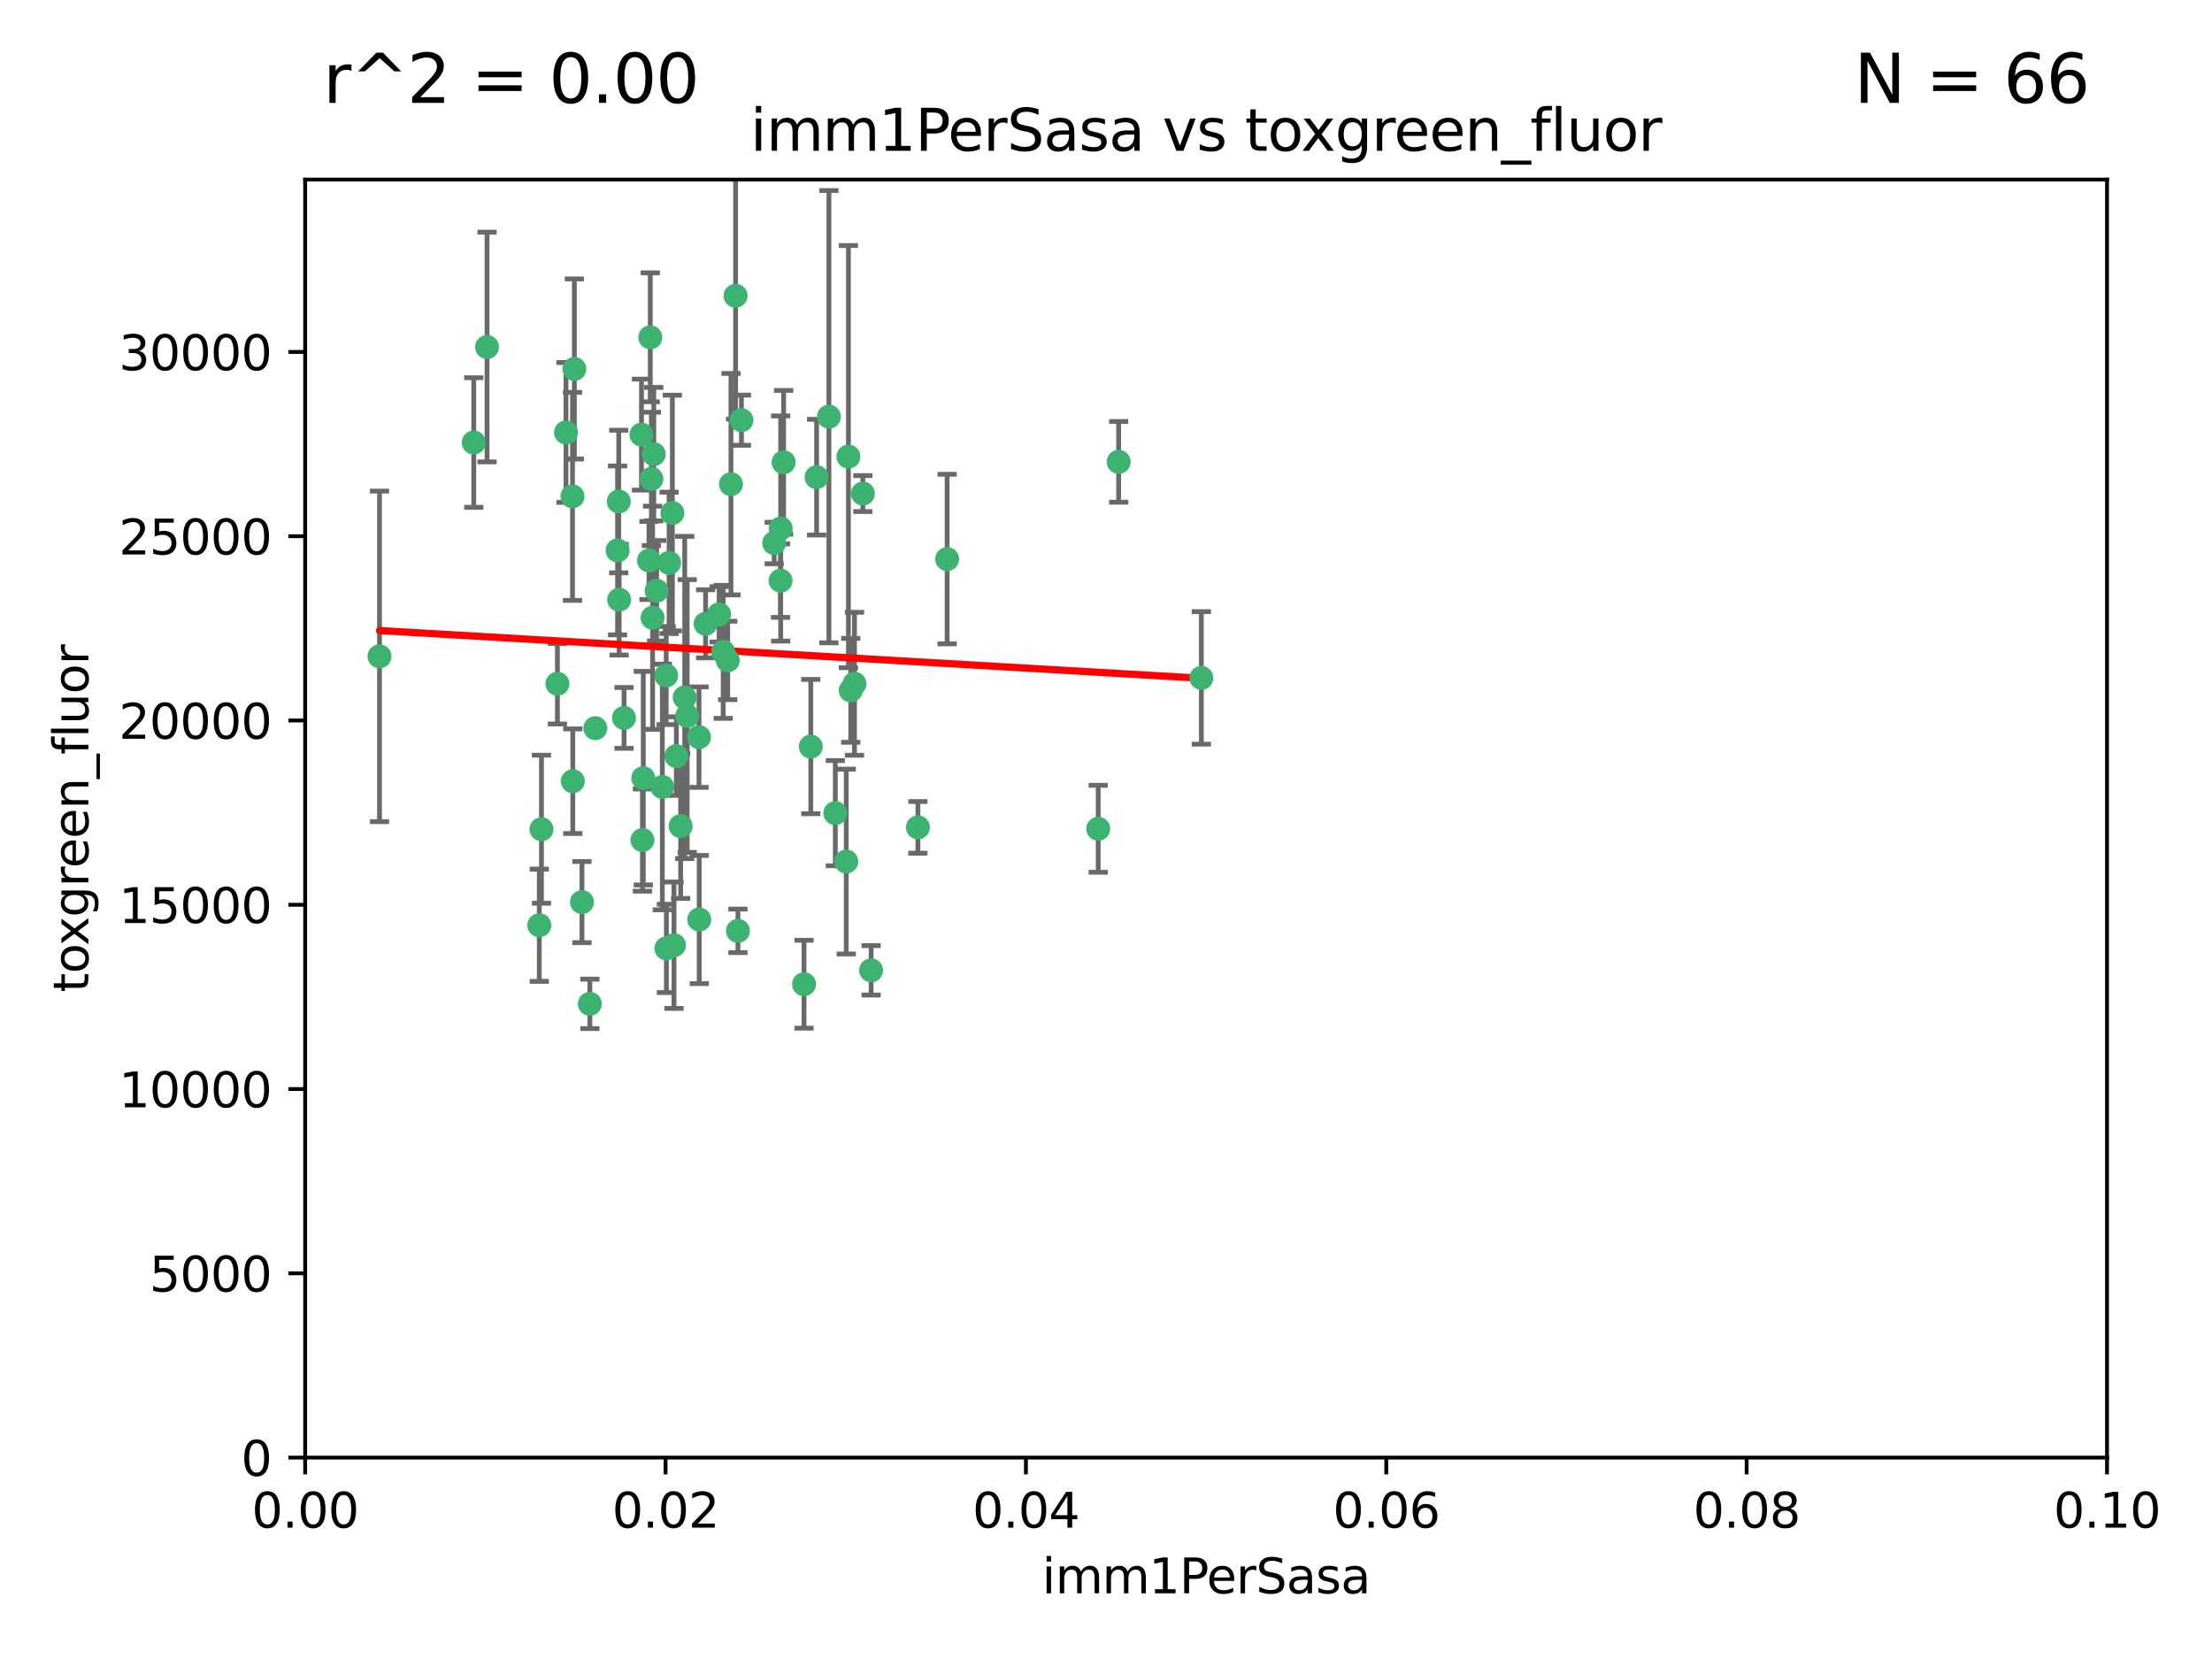 <?xml version="1.0" encoding="utf-8" standalone="no"?>
<!DOCTYPE svg PUBLIC "-//W3C//DTD SVG 1.1//EN"
  "http://www.w3.org/Graphics/SVG/1.1/DTD/svg11.dtd">
<svg xmlns:xlink="http://www.w3.org/1999/xlink" width="460.8pt" height="345.6pt" viewBox="0 0 460.8 345.6" xmlns="http://www.w3.org/2000/svg" version="1.1">
 <defs>
  <style type="text/css">*{stroke-linejoin: round; stroke-linecap: butt}</style>
 </defs>
 <g id="figure_1">
  <g id="patch_1">
   <path d="M 0 345.6 
L 460.8 345.6 
L 460.8 0 
L 0 0 
z
" style="fill: #ffffff"/>
  </g>
  <g id="axes_1">
   <g id="patch_2">
    <path d="M 63.571 303.64 
L 438.93 303.64 
L 438.93 37.411 
L 63.571 37.411 
z
" style="fill: #ffffff"/>
   </g>
   <g id="PathCollection_1">
    <defs>
     <path id="m2232821139" d="M 0 1.118 
C 0.297 1.118 0.581 1 0.791 0.791 
C 1 0.581 1.118 0.297 1.118 0 
C 1.118 -0.297 1 -0.581 0.791 -0.791 
C 0.581 -1 0.297 -1.118 0 -1.118 
C -0.297 -1.118 -0.581 -1 -0.791 -0.791 
C -1 -0.581 -1.118 -0.297 -1.118 0 
C -1.118 0.297 -1 0.581 -0.791 0.791 
C -0.581 1 -0.297 1.118 0 1.118 
z
" style="stroke: #3cb371"/>
    </defs>
    <g clip-path="url(#p3af860013e)">
     <use xlink:href="#m2232821139" x="101.457" y="72.294" style="fill: #3cb371; stroke: #3cb371"/>
     <use xlink:href="#m2232821139" x="79.059" y="136.733" style="fill: #3cb371; stroke: #3cb371"/>
     <use xlink:href="#m2232821139" x="98.695" y="92.187" style="fill: #3cb371; stroke: #3cb371"/>
     <use xlink:href="#m2232821139" x="161.277" y="113.121" style="fill: #3cb371; stroke: #3cb371"/>
     <use xlink:href="#m2232821139" x="135.699" y="99.763" style="fill: #3cb371; stroke: #3cb371"/>
     <use xlink:href="#m2232821139" x="135.464" y="70.271" style="fill: #3cb371; stroke: #3cb371"/>
     <use xlink:href="#m2232821139" x="150.654" y="135.791" style="fill: #3cb371; stroke: #3cb371"/>
     <use xlink:href="#m2232821139" x="168.903" y="155.531" style="fill: #3cb371; stroke: #3cb371"/>
     <use xlink:href="#m2232821139" x="136.786" y="123.063" style="fill: #3cb371; stroke: #3cb371"/>
     <use xlink:href="#m2232821139" x="124.016" y="151.693" style="fill: #3cb371; stroke: #3cb371"/>
     <use xlink:href="#m2232821139" x="137.975" y="163.936" style="fill: #3cb371; stroke: #3cb371"/>
     <use xlink:href="#m2232821139" x="128.894" y="104.476" style="fill: #3cb371; stroke: #3cb371"/>
     <use xlink:href="#m2232821139" x="128.653" y="114.664" style="fill: #3cb371; stroke: #3cb371"/>
     <use xlink:href="#m2232821139" x="177.231" y="143.815" style="fill: #3cb371; stroke: #3cb371"/>
     <use xlink:href="#m2232821139" x="135.196" y="116.762" style="fill: #3cb371; stroke: #3cb371"/>
     <use xlink:href="#m2232821139" x="119.649" y="76.865" style="fill: #3cb371; stroke: #3cb371"/>
     <use xlink:href="#m2232821139" x="117.908" y="90.091" style="fill: #3cb371; stroke: #3cb371"/>
     <use xlink:href="#m2232821139" x="153.236" y="61.614" style="fill: #3cb371; stroke: #3cb371"/>
     <use xlink:href="#m2232821139" x="145.613" y="153.559" style="fill: #3cb371; stroke: #3cb371"/>
     <use xlink:href="#m2232821139" x="179.751" y="102.821" style="fill: #3cb371; stroke: #3cb371"/>
     <use xlink:href="#m2232821139" x="136.196" y="94.6" style="fill: #3cb371; stroke: #3cb371"/>
     <use xlink:href="#m2232821139" x="119.328" y="162.741" style="fill: #3cb371; stroke: #3cb371"/>
     <use xlink:href="#m2232821139" x="139.392" y="117.254" style="fill: #3cb371; stroke: #3cb371"/>
     <use xlink:href="#m2232821139" x="122.878" y="209.121" style="fill: #3cb371; stroke: #3cb371"/>
     <use xlink:href="#m2232821139" x="143.155" y="149.16" style="fill: #3cb371; stroke: #3cb371"/>
     <use xlink:href="#m2232821139" x="149.81" y="127.973" style="fill: #3cb371; stroke: #3cb371"/>
     <use xlink:href="#m2232821139" x="140.407" y="196.901" style="fill: #3cb371; stroke: #3cb371"/>
     <use xlink:href="#m2232821139" x="112.795" y="172.74" style="fill: #3cb371; stroke: #3cb371"/>
     <use xlink:href="#m2232821139" x="151.594" y="137.58" style="fill: #3cb371; stroke: #3cb371"/>
     <use xlink:href="#m2232821139" x="178.006" y="142.442" style="fill: #3cb371; stroke: #3cb371"/>
     <use xlink:href="#m2232821139" x="133.632" y="90.534" style="fill: #3cb371; stroke: #3cb371"/>
     <use xlink:href="#m2232821139" x="170.113" y="99.407" style="fill: #3cb371; stroke: #3cb371"/>
     <use xlink:href="#m2232821139" x="129.998" y="149.553" style="fill: #3cb371; stroke: #3cb371"/>
     <use xlink:href="#m2232821139" x="128.977" y="124.926" style="fill: #3cb371; stroke: #3cb371"/>
     <use xlink:href="#m2232821139" x="152.275" y="100.862" style="fill: #3cb371; stroke: #3cb371"/>
     <use xlink:href="#m2232821139" x="140.068" y="106.867" style="fill: #3cb371; stroke: #3cb371"/>
     <use xlink:href="#m2232821139" x="162.631" y="110.098" style="fill: #3cb371; stroke: #3cb371"/>
     <use xlink:href="#m2232821139" x="116.121" y="142.44" style="fill: #3cb371; stroke: #3cb371"/>
     <use xlink:href="#m2232821139" x="172.678" y="86.8" style="fill: #3cb371; stroke: #3cb371"/>
     <use xlink:href="#m2232821139" x="112.344" y="192.743" style="fill: #3cb371; stroke: #3cb371"/>
     <use xlink:href="#m2232821139" x="163.241" y="96.298" style="fill: #3cb371; stroke: #3cb371"/>
     <use xlink:href="#m2232821139" x="119.263" y="103.401" style="fill: #3cb371; stroke: #3cb371"/>
     <use xlink:href="#m2232821139" x="135.948" y="128.689" style="fill: #3cb371; stroke: #3cb371"/>
     <use xlink:href="#m2232821139" x="121.234" y="187.922" style="fill: #3cb371; stroke: #3cb371"/>
     <use xlink:href="#m2232821139" x="176.743" y="95.121" style="fill: #3cb371; stroke: #3cb371"/>
     <use xlink:href="#m2232821139" x="233.037" y="96.211" style="fill: #3cb371; stroke: #3cb371"/>
     <use xlink:href="#m2232821139" x="181.47" y="202.138" style="fill: #3cb371; stroke: #3cb371"/>
     <use xlink:href="#m2232821139" x="250.266" y="141.216" style="fill: #3cb371; stroke: #3cb371"/>
     <use xlink:href="#m2232821139" x="176.29" y="179.478" style="fill: #3cb371; stroke: #3cb371"/>
     <use xlink:href="#m2232821139" x="174.014" y="169.397" style="fill: #3cb371; stroke: #3cb371"/>
     <use xlink:href="#m2232821139" x="167.495" y="205.029" style="fill: #3cb371; stroke: #3cb371"/>
     <use xlink:href="#m2232821139" x="154.458" y="87.531" style="fill: #3cb371; stroke: #3cb371"/>
     <use xlink:href="#m2232821139" x="140.899" y="157.513" style="fill: #3cb371; stroke: #3cb371"/>
     <use xlink:href="#m2232821139" x="153.727" y="193.912" style="fill: #3cb371; stroke: #3cb371"/>
     <use xlink:href="#m2232821139" x="197.304" y="116.464" style="fill: #3cb371; stroke: #3cb371"/>
     <use xlink:href="#m2232821139" x="133.833" y="174.998" style="fill: #3cb371; stroke: #3cb371"/>
     <use xlink:href="#m2232821139" x="141.792" y="172.082" style="fill: #3cb371; stroke: #3cb371"/>
     <use xlink:href="#m2232821139" x="191.219" y="172.356" style="fill: #3cb371; stroke: #3cb371"/>
     <use xlink:href="#m2232821139" x="145.66" y="191.554" style="fill: #3cb371; stroke: #3cb371"/>
     <use xlink:href="#m2232821139" x="142.635" y="145.3" style="fill: #3cb371; stroke: #3cb371"/>
     <use xlink:href="#m2232821139" x="146.989" y="129.947" style="fill: #3cb371; stroke: #3cb371"/>
     <use xlink:href="#m2232821139" x="134.01" y="162.105" style="fill: #3cb371; stroke: #3cb371"/>
     <use xlink:href="#m2232821139" x="138.782" y="140.722" style="fill: #3cb371; stroke: #3cb371"/>
     <use xlink:href="#m2232821139" x="138.822" y="197.571" style="fill: #3cb371; stroke: #3cb371"/>
     <use xlink:href="#m2232821139" x="162.604" y="120.958" style="fill: #3cb371; stroke: #3cb371"/>
     <use xlink:href="#m2232821139" x="228.774" y="172.649" style="fill: #3cb371; stroke: #3cb371"/>
    </g>
   </g>
   <g id="matplotlib.axis_1">
    <g id="xtick_1">
     <g id="line2d_1">
      <defs>
       <path id="m3a9c57e9fc" d="M 0 0 
L 0 3.5 
" style="stroke: #000000; stroke-width: 0.8"/>
      </defs>
      <g>
       <use xlink:href="#m3a9c57e9fc" x="63.571" y="303.64" style="stroke: #000000; stroke-width: 0.8"/>
      </g>
     </g>
     <g id="text_1">
      <!-- 0.00 -->
      <g transform="translate(52.438 318.238)scale(0.1 -0.1)">
       <defs>
        <path id="DejaVuSans-30" d="M 2034 4250 
Q 1547 4250 1301 3770 
Q 1056 3291 1056 2328 
Q 1056 1369 1301 889 
Q 1547 409 2034 409 
Q 2525 409 2770 889 
Q 3016 1369 3016 2328 
Q 3016 3291 2770 3770 
Q 2525 4250 2034 4250 
z
M 2034 4750 
Q 2819 4750 3233 4129 
Q 3647 3509 3647 2328 
Q 3647 1150 3233 529 
Q 2819 -91 2034 -91 
Q 1250 -91 836 529 
Q 422 1150 422 2328 
Q 422 3509 836 4129 
Q 1250 4750 2034 4750 
z
" transform="scale(0.016)"/>
        <path id="DejaVuSans-2e" d="M 684 794 
L 1344 794 
L 1344 0 
L 684 0 
L 684 794 
z
" transform="scale(0.016)"/>
       </defs>
       <use xlink:href="#DejaVuSans-30"/>
       <use xlink:href="#DejaVuSans-2e" x="63.623"/>
       <use xlink:href="#DejaVuSans-30" x="95.41"/>
       <use xlink:href="#DejaVuSans-30" x="159.033"/>
      </g>
     </g>
    </g>
    <g id="xtick_2">
     <g id="line2d_2">
      <g>
       <use xlink:href="#m3a9c57e9fc" x="138.643" y="303.64" style="stroke: #000000; stroke-width: 0.8"/>
      </g>
     </g>
     <g id="text_2">
      <!-- 0.02 -->
      <g transform="translate(127.51 318.238)scale(0.1 -0.1)">
       <defs>
        <path id="DejaVuSans-32" d="M 1228 531 
L 3431 531 
L 3431 0 
L 469 0 
L 469 531 
Q 828 903 1448 1529 
Q 2069 2156 2228 2338 
Q 2531 2678 2651 2914 
Q 2772 3150 2772 3378 
Q 2772 3750 2511 3984 
Q 2250 4219 1831 4219 
Q 1534 4219 1204 4116 
Q 875 4013 500 3803 
L 500 4441 
Q 881 4594 1212 4672 
Q 1544 4750 1819 4750 
Q 2544 4750 2975 4387 
Q 3406 4025 3406 3419 
Q 3406 3131 3298 2873 
Q 3191 2616 2906 2266 
Q 2828 2175 2409 1742 
Q 1991 1309 1228 531 
z
" transform="scale(0.016)"/>
       </defs>
       <use xlink:href="#DejaVuSans-30"/>
       <use xlink:href="#DejaVuSans-2e" x="63.623"/>
       <use xlink:href="#DejaVuSans-30" x="95.41"/>
       <use xlink:href="#DejaVuSans-32" x="159.033"/>
      </g>
     </g>
    </g>
    <g id="xtick_3">
     <g id="line2d_3">
      <g>
       <use xlink:href="#m3a9c57e9fc" x="213.715" y="303.64" style="stroke: #000000; stroke-width: 0.8"/>
      </g>
     </g>
     <g id="text_3">
      <!-- 0.04 -->
      <g transform="translate(202.582 318.238)scale(0.1 -0.1)">
       <defs>
        <path id="DejaVuSans-34" d="M 2419 4116 
L 825 1625 
L 2419 1625 
L 2419 4116 
z
M 2253 4666 
L 3047 4666 
L 3047 1625 
L 3713 1625 
L 3713 1100 
L 3047 1100 
L 3047 0 
L 2419 0 
L 2419 1100 
L 313 1100 
L 313 1709 
L 2253 4666 
z
" transform="scale(0.016)"/>
       </defs>
       <use xlink:href="#DejaVuSans-30"/>
       <use xlink:href="#DejaVuSans-2e" x="63.623"/>
       <use xlink:href="#DejaVuSans-30" x="95.41"/>
       <use xlink:href="#DejaVuSans-34" x="159.033"/>
      </g>
     </g>
    </g>
    <g id="xtick_4">
     <g id="line2d_4">
      <g>
       <use xlink:href="#m3a9c57e9fc" x="288.786" y="303.64" style="stroke: #000000; stroke-width: 0.8"/>
      </g>
     </g>
     <g id="text_4">
      <!-- 0.06 -->
      <g transform="translate(277.654 318.238)scale(0.1 -0.1)">
       <defs>
        <path id="DejaVuSans-36" d="M 2113 2584 
Q 1688 2584 1439 2293 
Q 1191 2003 1191 1497 
Q 1191 994 1439 701 
Q 1688 409 2113 409 
Q 2538 409 2786 701 
Q 3034 994 3034 1497 
Q 3034 2003 2786 2293 
Q 2538 2584 2113 2584 
z
M 3366 4563 
L 3366 3988 
Q 3128 4100 2886 4159 
Q 2644 4219 2406 4219 
Q 1781 4219 1451 3797 
Q 1122 3375 1075 2522 
Q 1259 2794 1537 2939 
Q 1816 3084 2150 3084 
Q 2853 3084 3261 2657 
Q 3669 2231 3669 1497 
Q 3669 778 3244 343 
Q 2819 -91 2113 -91 
Q 1303 -91 875 529 
Q 447 1150 447 2328 
Q 447 3434 972 4092 
Q 1497 4750 2381 4750 
Q 2619 4750 2861 4703 
Q 3103 4656 3366 4563 
z
" transform="scale(0.016)"/>
       </defs>
       <use xlink:href="#DejaVuSans-30"/>
       <use xlink:href="#DejaVuSans-2e" x="63.623"/>
       <use xlink:href="#DejaVuSans-30" x="95.41"/>
       <use xlink:href="#DejaVuSans-36" x="159.033"/>
      </g>
     </g>
    </g>
    <g id="xtick_5">
     <g id="line2d_5">
      <g>
       <use xlink:href="#m3a9c57e9fc" x="363.858" y="303.64" style="stroke: #000000; stroke-width: 0.8"/>
      </g>
     </g>
     <g id="text_5">
      <!-- 0.08 -->
      <g transform="translate(352.725 318.238)scale(0.1 -0.1)">
       <defs>
        <path id="DejaVuSans-38" d="M 2034 2216 
Q 1584 2216 1326 1975 
Q 1069 1734 1069 1313 
Q 1069 891 1326 650 
Q 1584 409 2034 409 
Q 2484 409 2743 651 
Q 3003 894 3003 1313 
Q 3003 1734 2745 1975 
Q 2488 2216 2034 2216 
z
M 1403 2484 
Q 997 2584 770 2862 
Q 544 3141 544 3541 
Q 544 4100 942 4425 
Q 1341 4750 2034 4750 
Q 2731 4750 3128 4425 
Q 3525 4100 3525 3541 
Q 3525 3141 3298 2862 
Q 3072 2584 2669 2484 
Q 3125 2378 3379 2068 
Q 3634 1759 3634 1313 
Q 3634 634 3220 271 
Q 2806 -91 2034 -91 
Q 1263 -91 848 271 
Q 434 634 434 1313 
Q 434 1759 690 2068 
Q 947 2378 1403 2484 
z
M 1172 3481 
Q 1172 3119 1398 2916 
Q 1625 2713 2034 2713 
Q 2441 2713 2670 2916 
Q 2900 3119 2900 3481 
Q 2900 3844 2670 4047 
Q 2441 4250 2034 4250 
Q 1625 4250 1398 4047 
Q 1172 3844 1172 3481 
z
" transform="scale(0.016)"/>
       </defs>
       <use xlink:href="#DejaVuSans-30"/>
       <use xlink:href="#DejaVuSans-2e" x="63.623"/>
       <use xlink:href="#DejaVuSans-30" x="95.41"/>
       <use xlink:href="#DejaVuSans-38" x="159.033"/>
      </g>
     </g>
    </g>
    <g id="xtick_6">
     <g id="line2d_6">
      <g>
       <use xlink:href="#m3a9c57e9fc" x="438.93" y="303.64" style="stroke: #000000; stroke-width: 0.8"/>
      </g>
     </g>
     <g id="text_6">
      <!-- 0.10 -->
      <g transform="translate(427.797 318.238)scale(0.1 -0.1)">
       <defs>
        <path id="DejaVuSans-31" d="M 794 531 
L 1825 531 
L 1825 4091 
L 703 3866 
L 703 4441 
L 1819 4666 
L 2450 4666 
L 2450 531 
L 3481 531 
L 3481 0 
L 794 0 
L 794 531 
z
" transform="scale(0.016)"/>
       </defs>
       <use xlink:href="#DejaVuSans-30"/>
       <use xlink:href="#DejaVuSans-2e" x="63.623"/>
       <use xlink:href="#DejaVuSans-31" x="95.41"/>
       <use xlink:href="#DejaVuSans-30" x="159.033"/>
      </g>
     </g>
    </g>
    <g id="text_7">
     <!-- imm1PerSasa -->
     <g transform="translate(217.067 331.917)scale(0.1 -0.1)">
      <defs>
       <path id="DejaVuSans-69" d="M 603 3500 
L 1178 3500 
L 1178 0 
L 603 0 
L 603 3500 
z
M 603 4863 
L 1178 4863 
L 1178 4134 
L 603 4134 
L 603 4863 
z
" transform="scale(0.016)"/>
       <path id="DejaVuSans-6d" d="M 3328 2828 
Q 3544 3216 3844 3400 
Q 4144 3584 4550 3584 
Q 5097 3584 5394 3201 
Q 5691 2819 5691 2113 
L 5691 0 
L 5113 0 
L 5113 2094 
Q 5113 2597 4934 2840 
Q 4756 3084 4391 3084 
Q 3944 3084 3684 2787 
Q 3425 2491 3425 1978 
L 3425 0 
L 2847 0 
L 2847 2094 
Q 2847 2600 2669 2842 
Q 2491 3084 2119 3084 
Q 1678 3084 1418 2786 
Q 1159 2488 1159 1978 
L 1159 0 
L 581 0 
L 581 3500 
L 1159 3500 
L 1159 2956 
Q 1356 3278 1631 3431 
Q 1906 3584 2284 3584 
Q 2666 3584 2933 3390 
Q 3200 3197 3328 2828 
z
" transform="scale(0.016)"/>
       <path id="DejaVuSans-50" d="M 1259 4147 
L 1259 2394 
L 2053 2394 
Q 2494 2394 2734 2622 
Q 2975 2850 2975 3272 
Q 2975 3691 2734 3919 
Q 2494 4147 2053 4147 
L 1259 4147 
z
M 628 4666 
L 2053 4666 
Q 2838 4666 3239 4311 
Q 3641 3956 3641 3272 
Q 3641 2581 3239 2228 
Q 2838 1875 2053 1875 
L 1259 1875 
L 1259 0 
L 628 0 
L 628 4666 
z
" transform="scale(0.016)"/>
       <path id="DejaVuSans-65" d="M 3597 1894 
L 3597 1613 
L 953 1613 
Q 991 1019 1311 708 
Q 1631 397 2203 397 
Q 2534 397 2845 478 
Q 3156 559 3463 722 
L 3463 178 
Q 3153 47 2828 -22 
Q 2503 -91 2169 -91 
Q 1331 -91 842 396 
Q 353 884 353 1716 
Q 353 2575 817 3079 
Q 1281 3584 2069 3584 
Q 2775 3584 3186 3129 
Q 3597 2675 3597 1894 
z
M 3022 2063 
Q 3016 2534 2758 2815 
Q 2500 3097 2075 3097 
Q 1594 3097 1305 2825 
Q 1016 2553 972 2059 
L 3022 2063 
z
" transform="scale(0.016)"/>
       <path id="DejaVuSans-72" d="M 2631 2963 
Q 2534 3019 2420 3045 
Q 2306 3072 2169 3072 
Q 1681 3072 1420 2755 
Q 1159 2438 1159 1844 
L 1159 0 
L 581 0 
L 581 3500 
L 1159 3500 
L 1159 2956 
Q 1341 3275 1631 3429 
Q 1922 3584 2338 3584 
Q 2397 3584 2469 3576 
Q 2541 3569 2628 3553 
L 2631 2963 
z
" transform="scale(0.016)"/>
       <path id="DejaVuSans-53" d="M 3425 4513 
L 3425 3897 
Q 3066 4069 2747 4153 
Q 2428 4238 2131 4238 
Q 1616 4238 1336 4038 
Q 1056 3838 1056 3469 
Q 1056 3159 1242 3001 
Q 1428 2844 1947 2747 
L 2328 2669 
Q 3034 2534 3370 2195 
Q 3706 1856 3706 1288 
Q 3706 609 3251 259 
Q 2797 -91 1919 -91 
Q 1588 -91 1214 -16 
Q 841 59 441 206 
L 441 856 
Q 825 641 1194 531 
Q 1563 422 1919 422 
Q 2459 422 2753 634 
Q 3047 847 3047 1241 
Q 3047 1584 2836 1778 
Q 2625 1972 2144 2069 
L 1759 2144 
Q 1053 2284 737 2584 
Q 422 2884 422 3419 
Q 422 4038 858 4394 
Q 1294 4750 2059 4750 
Q 2388 4750 2728 4690 
Q 3069 4631 3425 4513 
z
" transform="scale(0.016)"/>
       <path id="DejaVuSans-61" d="M 2194 1759 
Q 1497 1759 1228 1600 
Q 959 1441 959 1056 
Q 959 750 1161 570 
Q 1363 391 1709 391 
Q 2188 391 2477 730 
Q 2766 1069 2766 1631 
L 2766 1759 
L 2194 1759 
z
M 3341 1997 
L 3341 0 
L 2766 0 
L 2766 531 
Q 2569 213 2275 61 
Q 1981 -91 1556 -91 
Q 1019 -91 701 211 
Q 384 513 384 1019 
Q 384 1609 779 1909 
Q 1175 2209 1959 2209 
L 2766 2209 
L 2766 2266 
Q 2766 2663 2505 2880 
Q 2244 3097 1772 3097 
Q 1472 3097 1187 3025 
Q 903 2953 641 2809 
L 641 3341 
Q 956 3463 1253 3523 
Q 1550 3584 1831 3584 
Q 2591 3584 2966 3190 
Q 3341 2797 3341 1997 
z
" transform="scale(0.016)"/>
       <path id="DejaVuSans-73" d="M 2834 3397 
L 2834 2853 
Q 2591 2978 2328 3040 
Q 2066 3103 1784 3103 
Q 1356 3103 1142 2972 
Q 928 2841 928 2578 
Q 928 2378 1081 2264 
Q 1234 2150 1697 2047 
L 1894 2003 
Q 2506 1872 2764 1633 
Q 3022 1394 3022 966 
Q 3022 478 2636 193 
Q 2250 -91 1575 -91 
Q 1294 -91 989 -36 
Q 684 19 347 128 
L 347 722 
Q 666 556 975 473 
Q 1284 391 1588 391 
Q 1994 391 2212 530 
Q 2431 669 2431 922 
Q 2431 1156 2273 1281 
Q 2116 1406 1581 1522 
L 1381 1569 
Q 847 1681 609 1914 
Q 372 2147 372 2553 
Q 372 3047 722 3315 
Q 1072 3584 1716 3584 
Q 2034 3584 2315 3537 
Q 2597 3491 2834 3397 
z
" transform="scale(0.016)"/>
      </defs>
      <use xlink:href="#DejaVuSans-69"/>
      <use xlink:href="#DejaVuSans-6d" x="27.783"/>
      <use xlink:href="#DejaVuSans-6d" x="125.195"/>
      <use xlink:href="#DejaVuSans-31" x="222.607"/>
      <use xlink:href="#DejaVuSans-50" x="286.23"/>
      <use xlink:href="#DejaVuSans-65" x="342.908"/>
      <use xlink:href="#DejaVuSans-72" x="404.432"/>
      <use xlink:href="#DejaVuSans-53" x="445.545"/>
      <use xlink:href="#DejaVuSans-61" x="509.021"/>
      <use xlink:href="#DejaVuSans-73" x="570.301"/>
      <use xlink:href="#DejaVuSans-61" x="622.4"/>
     </g>
    </g>
   </g>
   <g id="matplotlib.axis_2">
    <g id="ytick_1">
     <g id="line2d_7">
      <defs>
       <path id="m550aecad27" d="M 0 0 
L -3.5 0 
" style="stroke: #000000; stroke-width: 0.8"/>
      </defs>
      <g>
       <use xlink:href="#m550aecad27" x="63.571" y="303.64" style="stroke: #000000; stroke-width: 0.8"/>
      </g>
     </g>
     <g id="text_8">
      <!-- 0 -->
      <g transform="translate(50.209 307.439)scale(0.1 -0.1)">
       <use xlink:href="#DejaVuSans-30"/>
      </g>
     </g>
    </g>
    <g id="ytick_2">
     <g id="line2d_8">
      <g>
       <use xlink:href="#m550aecad27" x="63.571" y="265.253" style="stroke: #000000; stroke-width: 0.8"/>
      </g>
     </g>
     <g id="text_9">
      <!-- 5000 -->
      <g transform="translate(31.121 269.052)scale(0.1 -0.1)">
       <defs>
        <path id="DejaVuSans-35" d="M 691 4666 
L 3169 4666 
L 3169 4134 
L 1269 4134 
L 1269 2991 
Q 1406 3038 1543 3061 
Q 1681 3084 1819 3084 
Q 2600 3084 3056 2656 
Q 3513 2228 3513 1497 
Q 3513 744 3044 326 
Q 2575 -91 1722 -91 
Q 1428 -91 1123 -41 
Q 819 9 494 109 
L 494 744 
Q 775 591 1075 516 
Q 1375 441 1709 441 
Q 2250 441 2565 725 
Q 2881 1009 2881 1497 
Q 2881 1984 2565 2268 
Q 2250 2553 1709 2553 
Q 1456 2553 1204 2497 
Q 953 2441 691 2322 
L 691 4666 
z
" transform="scale(0.016)"/>
       </defs>
       <use xlink:href="#DejaVuSans-35"/>
       <use xlink:href="#DejaVuSans-30" x="63.623"/>
       <use xlink:href="#DejaVuSans-30" x="127.246"/>
       <use xlink:href="#DejaVuSans-30" x="190.869"/>
      </g>
     </g>
    </g>
    <g id="ytick_3">
     <g id="line2d_9">
      <g>
       <use xlink:href="#m550aecad27" x="63.571" y="226.866" style="stroke: #000000; stroke-width: 0.8"/>
      </g>
     </g>
     <g id="text_10">
      <!-- 10000 -->
      <g transform="translate(24.759 230.665)scale(0.1 -0.1)">
       <use xlink:href="#DejaVuSans-31"/>
       <use xlink:href="#DejaVuSans-30" x="63.623"/>
       <use xlink:href="#DejaVuSans-30" x="127.246"/>
       <use xlink:href="#DejaVuSans-30" x="190.869"/>
       <use xlink:href="#DejaVuSans-30" x="254.492"/>
      </g>
     </g>
    </g>
    <g id="ytick_4">
     <g id="line2d_10">
      <g>
       <use xlink:href="#m550aecad27" x="63.571" y="188.479" style="stroke: #000000; stroke-width: 0.8"/>
      </g>
     </g>
     <g id="text_11">
      <!-- 15000 -->
      <g transform="translate(24.759 192.278)scale(0.1 -0.1)">
       <use xlink:href="#DejaVuSans-31"/>
       <use xlink:href="#DejaVuSans-35" x="63.623"/>
       <use xlink:href="#DejaVuSans-30" x="127.246"/>
       <use xlink:href="#DejaVuSans-30" x="190.869"/>
       <use xlink:href="#DejaVuSans-30" x="254.492"/>
      </g>
     </g>
    </g>
    <g id="ytick_5">
     <g id="line2d_11">
      <g>
       <use xlink:href="#m550aecad27" x="63.571" y="150.092" style="stroke: #000000; stroke-width: 0.8"/>
      </g>
     </g>
     <g id="text_12">
      <!-- 20000 -->
      <g transform="translate(24.759 153.891)scale(0.1 -0.1)">
       <use xlink:href="#DejaVuSans-32"/>
       <use xlink:href="#DejaVuSans-30" x="63.623"/>
       <use xlink:href="#DejaVuSans-30" x="127.246"/>
       <use xlink:href="#DejaVuSans-30" x="190.869"/>
       <use xlink:href="#DejaVuSans-30" x="254.492"/>
      </g>
     </g>
    </g>
    <g id="ytick_6">
     <g id="line2d_12">
      <g>
       <use xlink:href="#m550aecad27" x="63.571" y="111.705" style="stroke: #000000; stroke-width: 0.8"/>
      </g>
     </g>
     <g id="text_13">
      <!-- 25000 -->
      <g transform="translate(24.759 115.504)scale(0.1 -0.1)">
       <use xlink:href="#DejaVuSans-32"/>
       <use xlink:href="#DejaVuSans-35" x="63.623"/>
       <use xlink:href="#DejaVuSans-30" x="127.246"/>
       <use xlink:href="#DejaVuSans-30" x="190.869"/>
       <use xlink:href="#DejaVuSans-30" x="254.492"/>
      </g>
     </g>
    </g>
    <g id="ytick_7">
     <g id="line2d_13">
      <g>
       <use xlink:href="#m550aecad27" x="63.571" y="73.317" style="stroke: #000000; stroke-width: 0.8"/>
      </g>
     </g>
     <g id="text_14">
      <!-- 30000 -->
      <g transform="translate(24.759 77.117)scale(0.1 -0.1)">
       <defs>
        <path id="DejaVuSans-33" d="M 2597 2516 
Q 3050 2419 3304 2112 
Q 3559 1806 3559 1356 
Q 3559 666 3084 287 
Q 2609 -91 1734 -91 
Q 1441 -91 1130 -33 
Q 819 25 488 141 
L 488 750 
Q 750 597 1062 519 
Q 1375 441 1716 441 
Q 2309 441 2620 675 
Q 2931 909 2931 1356 
Q 2931 1769 2642 2001 
Q 2353 2234 1838 2234 
L 1294 2234 
L 1294 2753 
L 1863 2753 
Q 2328 2753 2575 2939 
Q 2822 3125 2822 3475 
Q 2822 3834 2567 4026 
Q 2313 4219 1838 4219 
Q 1578 4219 1281 4162 
Q 984 4106 628 3988 
L 628 4550 
Q 988 4650 1302 4700 
Q 1616 4750 1894 4750 
Q 2613 4750 3031 4423 
Q 3450 4097 3450 3541 
Q 3450 3153 3228 2886 
Q 3006 2619 2597 2516 
z
" transform="scale(0.016)"/>
       </defs>
       <use xlink:href="#DejaVuSans-33"/>
       <use xlink:href="#DejaVuSans-30" x="63.623"/>
       <use xlink:href="#DejaVuSans-30" x="127.246"/>
       <use xlink:href="#DejaVuSans-30" x="190.869"/>
       <use xlink:href="#DejaVuSans-30" x="254.492"/>
      </g>
     </g>
    </g>
    <g id="text_15">
     <!-- toxgreen_fluor -->
     <g transform="translate(18.401 206.72)rotate(-90)scale(0.1 -0.1)">
      <defs>
       <path id="DejaVuSans-74" d="M 1172 4494 
L 1172 3500 
L 2356 3500 
L 2356 3053 
L 1172 3053 
L 1172 1153 
Q 1172 725 1289 603 
Q 1406 481 1766 481 
L 2356 481 
L 2356 0 
L 1766 0 
Q 1100 0 847 248 
Q 594 497 594 1153 
L 594 3053 
L 172 3053 
L 172 3500 
L 594 3500 
L 594 4494 
L 1172 4494 
z
" transform="scale(0.016)"/>
       <path id="DejaVuSans-6f" d="M 1959 3097 
Q 1497 3097 1228 2736 
Q 959 2375 959 1747 
Q 959 1119 1226 758 
Q 1494 397 1959 397 
Q 2419 397 2687 759 
Q 2956 1122 2956 1747 
Q 2956 2369 2687 2733 
Q 2419 3097 1959 3097 
z
M 1959 3584 
Q 2709 3584 3137 3096 
Q 3566 2609 3566 1747 
Q 3566 888 3137 398 
Q 2709 -91 1959 -91 
Q 1206 -91 779 398 
Q 353 888 353 1747 
Q 353 2609 779 3096 
Q 1206 3584 1959 3584 
z
" transform="scale(0.016)"/>
       <path id="DejaVuSans-78" d="M 3513 3500 
L 2247 1797 
L 3578 0 
L 2900 0 
L 1881 1375 
L 863 0 
L 184 0 
L 1544 1831 
L 300 3500 
L 978 3500 
L 1906 2253 
L 2834 3500 
L 3513 3500 
z
" transform="scale(0.016)"/>
       <path id="DejaVuSans-67" d="M 2906 1791 
Q 2906 2416 2648 2759 
Q 2391 3103 1925 3103 
Q 1463 3103 1205 2759 
Q 947 2416 947 1791 
Q 947 1169 1205 825 
Q 1463 481 1925 481 
Q 2391 481 2648 825 
Q 2906 1169 2906 1791 
z
M 3481 434 
Q 3481 -459 3084 -895 
Q 2688 -1331 1869 -1331 
Q 1566 -1331 1297 -1286 
Q 1028 -1241 775 -1147 
L 775 -588 
Q 1028 -725 1275 -790 
Q 1522 -856 1778 -856 
Q 2344 -856 2625 -561 
Q 2906 -266 2906 331 
L 2906 616 
Q 2728 306 2450 153 
Q 2172 0 1784 0 
Q 1141 0 747 490 
Q 353 981 353 1791 
Q 353 2603 747 3093 
Q 1141 3584 1784 3584 
Q 2172 3584 2450 3431 
Q 2728 3278 2906 2969 
L 2906 3500 
L 3481 3500 
L 3481 434 
z
" transform="scale(0.016)"/>
       <path id="DejaVuSans-6e" d="M 3513 2113 
L 3513 0 
L 2938 0 
L 2938 2094 
Q 2938 2591 2744 2837 
Q 2550 3084 2163 3084 
Q 1697 3084 1428 2787 
Q 1159 2491 1159 1978 
L 1159 0 
L 581 0 
L 581 3500 
L 1159 3500 
L 1159 2956 
Q 1366 3272 1645 3428 
Q 1925 3584 2291 3584 
Q 2894 3584 3203 3211 
Q 3513 2838 3513 2113 
z
" transform="scale(0.016)"/>
       <path id="DejaVuSans-5f" d="M 3263 -1063 
L 3263 -1509 
L -63 -1509 
L -63 -1063 
L 3263 -1063 
z
" transform="scale(0.016)"/>
       <path id="DejaVuSans-66" d="M 2375 4863 
L 2375 4384 
L 1825 4384 
Q 1516 4384 1395 4259 
Q 1275 4134 1275 3809 
L 1275 3500 
L 2222 3500 
L 2222 3053 
L 1275 3053 
L 1275 0 
L 697 0 
L 697 3053 
L 147 3053 
L 147 3500 
L 697 3500 
L 697 3744 
Q 697 4328 969 4595 
Q 1241 4863 1831 4863 
L 2375 4863 
z
" transform="scale(0.016)"/>
       <path id="DejaVuSans-6c" d="M 603 4863 
L 1178 4863 
L 1178 0 
L 603 0 
L 603 4863 
z
" transform="scale(0.016)"/>
       <path id="DejaVuSans-75" d="M 544 1381 
L 544 3500 
L 1119 3500 
L 1119 1403 
Q 1119 906 1312 657 
Q 1506 409 1894 409 
Q 2359 409 2629 706 
Q 2900 1003 2900 1516 
L 2900 3500 
L 3475 3500 
L 3475 0 
L 2900 0 
L 2900 538 
Q 2691 219 2414 64 
Q 2138 -91 1772 -91 
Q 1169 -91 856 284 
Q 544 659 544 1381 
z
M 1991 3584 
L 1991 3584 
z
" transform="scale(0.016)"/>
      </defs>
      <use xlink:href="#DejaVuSans-74"/>
      <use xlink:href="#DejaVuSans-6f" x="39.209"/>
      <use xlink:href="#DejaVuSans-78" x="97.266"/>
      <use xlink:href="#DejaVuSans-67" x="156.445"/>
      <use xlink:href="#DejaVuSans-72" x="219.922"/>
      <use xlink:href="#DejaVuSans-65" x="258.785"/>
      <use xlink:href="#DejaVuSans-65" x="320.309"/>
      <use xlink:href="#DejaVuSans-6e" x="381.832"/>
      <use xlink:href="#DejaVuSans-5f" x="445.211"/>
      <use xlink:href="#DejaVuSans-66" x="495.211"/>
      <use xlink:href="#DejaVuSans-6c" x="530.416"/>
      <use xlink:href="#DejaVuSans-75" x="558.199"/>
      <use xlink:href="#DejaVuSans-6f" x="621.578"/>
      <use xlink:href="#DejaVuSans-72" x="682.76"/>
     </g>
    </g>
   </g>
   <g id="LineCollection_1">
    <path d="M 101.457 96.224 
L 101.457 48.364 
" clip-path="url(#p3af860013e)" style="fill: none; stroke: #696969"/>
    <path d="M 79.059 171.165 
L 79.059 102.302 
" clip-path="url(#p3af860013e)" style="fill: none; stroke: #696969"/>
    <path d="M 98.695 105.69 
L 98.695 78.685 
" clip-path="url(#p3af860013e)" style="fill: none; stroke: #696969"/>
    <path d="M 161.277 117.435 
L 161.277 108.807 
" clip-path="url(#p3af860013e)" style="fill: none; stroke: #696969"/>
    <path d="M 135.699 113.651 
L 135.699 85.875 
" clip-path="url(#p3af860013e)" style="fill: none; stroke: #696969"/>
    <path d="M 135.464 83.696 
L 135.464 56.846 
" clip-path="url(#p3af860013e)" style="fill: none; stroke: #696969"/>
    <path d="M 150.654 149.644 
L 150.654 121.939 
" clip-path="url(#p3af860013e)" style="fill: none; stroke: #696969"/>
    <path d="M 168.903 169.522 
L 168.903 141.54 
" clip-path="url(#p3af860013e)" style="fill: none; stroke: #696969"/>
    <path d="M 136.786 133.529 
L 136.786 112.598 
" clip-path="url(#p3af860013e)" style="fill: none; stroke: #696969"/>
    <path d="M 124.016 152.217 
L 124.016 151.168 
" clip-path="url(#p3af860013e)" style="fill: none; stroke: #696969"/>
    <path d="M 137.975 189.529 
L 137.975 138.343 
" clip-path="url(#p3af860013e)" style="fill: none; stroke: #696969"/>
    <path d="M 128.894 119.328 
L 128.894 89.623 
" clip-path="url(#p3af860013e)" style="fill: none; stroke: #696969"/>
    <path d="M 128.653 132.255 
L 128.653 97.072 
" clip-path="url(#p3af860013e)" style="fill: none; stroke: #696969"/>
    <path d="M 177.231 154.632 
L 177.231 132.999 
" clip-path="url(#p3af860013e)" style="fill: none; stroke: #696969"/>
    <path d="M 135.196 124.89 
L 135.196 108.635 
" clip-path="url(#p3af860013e)" style="fill: none; stroke: #696969"/>
    <path d="M 119.649 95.625 
L 119.649 58.105 
" clip-path="url(#p3af860013e)" style="fill: none; stroke: #696969"/>
    <path d="M 117.908 104.662 
L 117.908 75.52 
" clip-path="url(#p3af860013e)" style="fill: none; stroke: #696969"/>
    <path d="M 153.236 87.306 
L 153.236 35.922 
" clip-path="url(#p3af860013e)" style="fill: none; stroke: #696969"/>
    <path d="M 145.613 164.019 
L 145.613 143.098 
" clip-path="url(#p3af860013e)" style="fill: none; stroke: #696969"/>
    <path d="M 179.751 106.565 
L 179.751 99.077 
" clip-path="url(#p3af860013e)" style="fill: none; stroke: #696969"/>
    <path d="M 136.196 108.495 
L 136.196 80.704 
" clip-path="url(#p3af860013e)" style="fill: none; stroke: #696969"/>
    <path d="M 119.328 173.639 
L 119.328 151.843 
" clip-path="url(#p3af860013e)" style="fill: none; stroke: #696969"/>
    <path d="M 139.392 131.975 
L 139.392 102.532 
" clip-path="url(#p3af860013e)" style="fill: none; stroke: #696969"/>
    <path d="M 122.878 214.275 
L 122.878 203.967 
" clip-path="url(#p3af860013e)" style="fill: none; stroke: #696969"/>
    <path d="M 143.155 177.569 
L 143.155 120.752 
" clip-path="url(#p3af860013e)" style="fill: none; stroke: #696969"/>
    <path d="M 149.81 133.734 
L 149.81 122.212 
" clip-path="url(#p3af860013e)" style="fill: none; stroke: #696969"/>
    <path d="M 140.407 210.068 
L 140.407 183.734 
" clip-path="url(#p3af860013e)" style="fill: none; stroke: #696969"/>
    <path d="M 112.795 188.163 
L 112.795 157.316 
" clip-path="url(#p3af860013e)" style="fill: none; stroke: #696969"/>
    <path d="M 151.594 145.75 
L 151.594 129.411 
" clip-path="url(#p3af860013e)" style="fill: none; stroke: #696969"/>
    <path d="M 178.006 157.326 
L 178.006 127.559 
" clip-path="url(#p3af860013e)" style="fill: none; stroke: #696969"/>
    <path d="M 133.632 102.091 
L 133.632 78.978 
" clip-path="url(#p3af860013e)" style="fill: none; stroke: #696969"/>
    <path d="M 170.113 111.46 
L 170.113 87.355 
" clip-path="url(#p3af860013e)" style="fill: none; stroke: #696969"/>
    <path d="M 129.998 155.89 
L 129.998 143.216 
" clip-path="url(#p3af860013e)" style="fill: none; stroke: #696969"/>
    <path d="M 128.977 136.454 
L 128.977 113.398 
" clip-path="url(#p3af860013e)" style="fill: none; stroke: #696969"/>
    <path d="M 152.275 123.923 
L 152.275 77.801 
" clip-path="url(#p3af860013e)" style="fill: none; stroke: #696969"/>
    <path d="M 140.068 131.412 
L 140.068 82.321 
" clip-path="url(#p3af860013e)" style="fill: none; stroke: #696969"/>
    <path d="M 162.631 133.552 
L 162.631 86.644 
" clip-path="url(#p3af860013e)" style="fill: none; stroke: #696969"/>
    <path d="M 116.121 150.817 
L 116.121 134.064 
" clip-path="url(#p3af860013e)" style="fill: none; stroke: #696969"/>
    <path d="M 172.678 133.906 
L 172.678 39.694 
" clip-path="url(#p3af860013e)" style="fill: none; stroke: #696969"/>
    <path d="M 112.344 204.435 
L 112.344 181.052 
" clip-path="url(#p3af860013e)" style="fill: none; stroke: #696969"/>
    <path d="M 163.241 111.272 
L 163.241 81.324 
" clip-path="url(#p3af860013e)" style="fill: none; stroke: #696969"/>
    <path d="M 119.263 125.071 
L 119.263 81.732 
" clip-path="url(#p3af860013e)" style="fill: none; stroke: #696969"/>
    <path d="M 135.948 151.927 
L 135.948 105.45 
" clip-path="url(#p3af860013e)" style="fill: none; stroke: #696969"/>
    <path d="M 121.234 196.374 
L 121.234 179.47 
" clip-path="url(#p3af860013e)" style="fill: none; stroke: #696969"/>
    <path d="M 176.743 139.091 
L 176.743 51.151 
" clip-path="url(#p3af860013e)" style="fill: none; stroke: #696969"/>
    <path d="M 233.037 104.619 
L 233.037 87.804 
" clip-path="url(#p3af860013e)" style="fill: none; stroke: #696969"/>
    <path d="M 181.47 207.288 
L 181.47 196.989 
" clip-path="url(#p3af860013e)" style="fill: none; stroke: #696969"/>
    <path d="M 250.266 155.019 
L 250.266 127.413 
" clip-path="url(#p3af860013e)" style="fill: none; stroke: #696969"/>
    <path d="M 176.29 198.728 
L 176.29 160.228 
" clip-path="url(#p3af860013e)" style="fill: none; stroke: #696969"/>
    <path d="M 174.014 180.358 
L 174.014 158.436 
" clip-path="url(#p3af860013e)" style="fill: none; stroke: #696969"/>
    <path d="M 167.495 214.186 
L 167.495 195.873 
" clip-path="url(#p3af860013e)" style="fill: none; stroke: #696969"/>
    <path d="M 154.458 92.76 
L 154.458 82.303 
" clip-path="url(#p3af860013e)" style="fill: none; stroke: #696969"/>
    <path d="M 140.899 165.694 
L 140.899 149.332 
" clip-path="url(#p3af860013e)" style="fill: none; stroke: #696969"/>
    <path d="M 153.727 198.445 
L 153.727 189.38 
" clip-path="url(#p3af860013e)" style="fill: none; stroke: #696969"/>
    <path d="M 197.304 134.122 
L 197.304 98.805 
" clip-path="url(#p3af860013e)" style="fill: none; stroke: #696969"/>
    <path d="M 133.833 185.644 
L 133.833 164.352 
" clip-path="url(#p3af860013e)" style="fill: none; stroke: #696969"/>
    <path d="M 141.792 187.16 
L 141.792 157.004 
" clip-path="url(#p3af860013e)" style="fill: none; stroke: #696969"/>
    <path d="M 191.219 177.734 
L 191.219 166.978 
" clip-path="url(#p3af860013e)" style="fill: none; stroke: #696969"/>
    <path d="M 145.66 204.905 
L 145.66 178.202 
" clip-path="url(#p3af860013e)" style="fill: none; stroke: #696969"/>
    <path d="M 142.635 178.855 
L 142.635 111.745 
" clip-path="url(#p3af860013e)" style="fill: none; stroke: #696969"/>
    <path d="M 146.989 137.038 
L 146.989 122.856 
" clip-path="url(#p3af860013e)" style="fill: none; stroke: #696969"/>
    <path d="M 134.01 184.351 
L 134.01 139.86 
" clip-path="url(#p3af860013e)" style="fill: none; stroke: #696969"/>
    <path d="M 138.782 150.938 
L 138.782 130.506 
" clip-path="url(#p3af860013e)" style="fill: none; stroke: #696969"/>
    <path d="M 138.822 206.772 
L 138.822 188.371 
" clip-path="url(#p3af860013e)" style="fill: none; stroke: #696969"/>
    <path d="M 162.604 128.612 
L 162.604 113.304 
" clip-path="url(#p3af860013e)" style="fill: none; stroke: #696969"/>
    <path d="M 228.774 181.707 
L 228.774 163.591 
" clip-path="url(#p3af860013e)" style="fill: none; stroke: #696969"/>
   </g>
   <g id="line2d_14">
    <defs>
     <path id="m34ae043f87" d="M 2 0 
L -2 -0 
" style="stroke: #696969"/>
    </defs>
    <g clip-path="url(#p3af860013e)">
     <use xlink:href="#m34ae043f87" x="101.457" y="96.224" style="fill: #696969; stroke: #696969"/>
     <use xlink:href="#m34ae043f87" x="79.059" y="171.165" style="fill: #696969; stroke: #696969"/>
     <use xlink:href="#m34ae043f87" x="98.695" y="105.69" style="fill: #696969; stroke: #696969"/>
     <use xlink:href="#m34ae043f87" x="161.277" y="117.435" style="fill: #696969; stroke: #696969"/>
     <use xlink:href="#m34ae043f87" x="135.699" y="113.651" style="fill: #696969; stroke: #696969"/>
     <use xlink:href="#m34ae043f87" x="135.464" y="83.696" style="fill: #696969; stroke: #696969"/>
     <use xlink:href="#m34ae043f87" x="150.654" y="149.644" style="fill: #696969; stroke: #696969"/>
     <use xlink:href="#m34ae043f87" x="168.903" y="169.522" style="fill: #696969; stroke: #696969"/>
     <use xlink:href="#m34ae043f87" x="136.786" y="133.529" style="fill: #696969; stroke: #696969"/>
     <use xlink:href="#m34ae043f87" x="124.016" y="152.217" style="fill: #696969; stroke: #696969"/>
     <use xlink:href="#m34ae043f87" x="137.975" y="189.529" style="fill: #696969; stroke: #696969"/>
     <use xlink:href="#m34ae043f87" x="128.894" y="119.328" style="fill: #696969; stroke: #696969"/>
     <use xlink:href="#m34ae043f87" x="128.653" y="132.255" style="fill: #696969; stroke: #696969"/>
     <use xlink:href="#m34ae043f87" x="177.231" y="154.632" style="fill: #696969; stroke: #696969"/>
     <use xlink:href="#m34ae043f87" x="135.196" y="124.89" style="fill: #696969; stroke: #696969"/>
     <use xlink:href="#m34ae043f87" x="119.649" y="95.625" style="fill: #696969; stroke: #696969"/>
     <use xlink:href="#m34ae043f87" x="117.908" y="104.662" style="fill: #696969; stroke: #696969"/>
     <use xlink:href="#m34ae043f87" x="153.236" y="87.306" style="fill: #696969; stroke: #696969"/>
     <use xlink:href="#m34ae043f87" x="145.613" y="164.019" style="fill: #696969; stroke: #696969"/>
     <use xlink:href="#m34ae043f87" x="179.751" y="106.565" style="fill: #696969; stroke: #696969"/>
     <use xlink:href="#m34ae043f87" x="136.196" y="108.495" style="fill: #696969; stroke: #696969"/>
     <use xlink:href="#m34ae043f87" x="119.328" y="173.639" style="fill: #696969; stroke: #696969"/>
     <use xlink:href="#m34ae043f87" x="139.392" y="131.975" style="fill: #696969; stroke: #696969"/>
     <use xlink:href="#m34ae043f87" x="122.878" y="214.275" style="fill: #696969; stroke: #696969"/>
     <use xlink:href="#m34ae043f87" x="143.155" y="177.569" style="fill: #696969; stroke: #696969"/>
     <use xlink:href="#m34ae043f87" x="149.81" y="133.734" style="fill: #696969; stroke: #696969"/>
     <use xlink:href="#m34ae043f87" x="140.407" y="210.068" style="fill: #696969; stroke: #696969"/>
     <use xlink:href="#m34ae043f87" x="112.795" y="188.163" style="fill: #696969; stroke: #696969"/>
     <use xlink:href="#m34ae043f87" x="151.594" y="145.75" style="fill: #696969; stroke: #696969"/>
     <use xlink:href="#m34ae043f87" x="178.006" y="157.326" style="fill: #696969; stroke: #696969"/>
     <use xlink:href="#m34ae043f87" x="133.632" y="102.091" style="fill: #696969; stroke: #696969"/>
     <use xlink:href="#m34ae043f87" x="170.113" y="111.46" style="fill: #696969; stroke: #696969"/>
     <use xlink:href="#m34ae043f87" x="129.998" y="155.89" style="fill: #696969; stroke: #696969"/>
     <use xlink:href="#m34ae043f87" x="128.977" y="136.454" style="fill: #696969; stroke: #696969"/>
     <use xlink:href="#m34ae043f87" x="152.275" y="123.923" style="fill: #696969; stroke: #696969"/>
     <use xlink:href="#m34ae043f87" x="140.068" y="131.412" style="fill: #696969; stroke: #696969"/>
     <use xlink:href="#m34ae043f87" x="162.631" y="133.552" style="fill: #696969; stroke: #696969"/>
     <use xlink:href="#m34ae043f87" x="116.121" y="150.817" style="fill: #696969; stroke: #696969"/>
     <use xlink:href="#m34ae043f87" x="172.678" y="133.906" style="fill: #696969; stroke: #696969"/>
     <use xlink:href="#m34ae043f87" x="112.344" y="204.435" style="fill: #696969; stroke: #696969"/>
     <use xlink:href="#m34ae043f87" x="163.241" y="111.272" style="fill: #696969; stroke: #696969"/>
     <use xlink:href="#m34ae043f87" x="119.263" y="125.071" style="fill: #696969; stroke: #696969"/>
     <use xlink:href="#m34ae043f87" x="135.948" y="151.927" style="fill: #696969; stroke: #696969"/>
     <use xlink:href="#m34ae043f87" x="121.234" y="196.374" style="fill: #696969; stroke: #696969"/>
     <use xlink:href="#m34ae043f87" x="176.743" y="139.091" style="fill: #696969; stroke: #696969"/>
     <use xlink:href="#m34ae043f87" x="233.037" y="104.619" style="fill: #696969; stroke: #696969"/>
     <use xlink:href="#m34ae043f87" x="181.47" y="207.288" style="fill: #696969; stroke: #696969"/>
     <use xlink:href="#m34ae043f87" x="250.266" y="155.019" style="fill: #696969; stroke: #696969"/>
     <use xlink:href="#m34ae043f87" x="176.29" y="198.728" style="fill: #696969; stroke: #696969"/>
     <use xlink:href="#m34ae043f87" x="174.014" y="180.358" style="fill: #696969; stroke: #696969"/>
     <use xlink:href="#m34ae043f87" x="167.495" y="214.186" style="fill: #696969; stroke: #696969"/>
     <use xlink:href="#m34ae043f87" x="154.458" y="92.76" style="fill: #696969; stroke: #696969"/>
     <use xlink:href="#m34ae043f87" x="140.899" y="165.694" style="fill: #696969; stroke: #696969"/>
     <use xlink:href="#m34ae043f87" x="153.727" y="198.445" style="fill: #696969; stroke: #696969"/>
     <use xlink:href="#m34ae043f87" x="197.304" y="134.122" style="fill: #696969; stroke: #696969"/>
     <use xlink:href="#m34ae043f87" x="133.833" y="185.644" style="fill: #696969; stroke: #696969"/>
     <use xlink:href="#m34ae043f87" x="141.792" y="187.16" style="fill: #696969; stroke: #696969"/>
     <use xlink:href="#m34ae043f87" x="191.219" y="177.734" style="fill: #696969; stroke: #696969"/>
     <use xlink:href="#m34ae043f87" x="145.66" y="204.905" style="fill: #696969; stroke: #696969"/>
     <use xlink:href="#m34ae043f87" x="142.635" y="178.855" style="fill: #696969; stroke: #696969"/>
     <use xlink:href="#m34ae043f87" x="146.989" y="137.038" style="fill: #696969; stroke: #696969"/>
     <use xlink:href="#m34ae043f87" x="134.01" y="184.351" style="fill: #696969; stroke: #696969"/>
     <use xlink:href="#m34ae043f87" x="138.782" y="150.938" style="fill: #696969; stroke: #696969"/>
     <use xlink:href="#m34ae043f87" x="138.822" y="206.772" style="fill: #696969; stroke: #696969"/>
     <use xlink:href="#m34ae043f87" x="162.604" y="128.612" style="fill: #696969; stroke: #696969"/>
     <use xlink:href="#m34ae043f87" x="228.774" y="181.707" style="fill: #696969; stroke: #696969"/>
    </g>
   </g>
   <g id="line2d_15">
    <g clip-path="url(#p3af860013e)">
     <use xlink:href="#m34ae043f87" x="101.457" y="48.364" style="fill: #696969; stroke: #696969"/>
     <use xlink:href="#m34ae043f87" x="79.059" y="102.302" style="fill: #696969; stroke: #696969"/>
     <use xlink:href="#m34ae043f87" x="98.695" y="78.685" style="fill: #696969; stroke: #696969"/>
     <use xlink:href="#m34ae043f87" x="161.277" y="108.807" style="fill: #696969; stroke: #696969"/>
     <use xlink:href="#m34ae043f87" x="135.699" y="85.875" style="fill: #696969; stroke: #696969"/>
     <use xlink:href="#m34ae043f87" x="135.464" y="56.846" style="fill: #696969; stroke: #696969"/>
     <use xlink:href="#m34ae043f87" x="150.654" y="121.939" style="fill: #696969; stroke: #696969"/>
     <use xlink:href="#m34ae043f87" x="168.903" y="141.54" style="fill: #696969; stroke: #696969"/>
     <use xlink:href="#m34ae043f87" x="136.786" y="112.598" style="fill: #696969; stroke: #696969"/>
     <use xlink:href="#m34ae043f87" x="124.016" y="151.168" style="fill: #696969; stroke: #696969"/>
     <use xlink:href="#m34ae043f87" x="137.975" y="138.343" style="fill: #696969; stroke: #696969"/>
     <use xlink:href="#m34ae043f87" x="128.894" y="89.623" style="fill: #696969; stroke: #696969"/>
     <use xlink:href="#m34ae043f87" x="128.653" y="97.072" style="fill: #696969; stroke: #696969"/>
     <use xlink:href="#m34ae043f87" x="177.231" y="132.999" style="fill: #696969; stroke: #696969"/>
     <use xlink:href="#m34ae043f87" x="135.196" y="108.635" style="fill: #696969; stroke: #696969"/>
     <use xlink:href="#m34ae043f87" x="119.649" y="58.105" style="fill: #696969; stroke: #696969"/>
     <use xlink:href="#m34ae043f87" x="117.908" y="75.52" style="fill: #696969; stroke: #696969"/>
     <use xlink:href="#m34ae043f87" x="153.236" y="35.922" style="fill: #696969; stroke: #696969"/>
     <use xlink:href="#m34ae043f87" x="145.613" y="143.098" style="fill: #696969; stroke: #696969"/>
     <use xlink:href="#m34ae043f87" x="179.751" y="99.077" style="fill: #696969; stroke: #696969"/>
     <use xlink:href="#m34ae043f87" x="136.196" y="80.704" style="fill: #696969; stroke: #696969"/>
     <use xlink:href="#m34ae043f87" x="119.328" y="151.843" style="fill: #696969; stroke: #696969"/>
     <use xlink:href="#m34ae043f87" x="139.392" y="102.532" style="fill: #696969; stroke: #696969"/>
     <use xlink:href="#m34ae043f87" x="122.878" y="203.967" style="fill: #696969; stroke: #696969"/>
     <use xlink:href="#m34ae043f87" x="143.155" y="120.752" style="fill: #696969; stroke: #696969"/>
     <use xlink:href="#m34ae043f87" x="149.81" y="122.212" style="fill: #696969; stroke: #696969"/>
     <use xlink:href="#m34ae043f87" x="140.407" y="183.734" style="fill: #696969; stroke: #696969"/>
     <use xlink:href="#m34ae043f87" x="112.795" y="157.316" style="fill: #696969; stroke: #696969"/>
     <use xlink:href="#m34ae043f87" x="151.594" y="129.411" style="fill: #696969; stroke: #696969"/>
     <use xlink:href="#m34ae043f87" x="178.006" y="127.559" style="fill: #696969; stroke: #696969"/>
     <use xlink:href="#m34ae043f87" x="133.632" y="78.978" style="fill: #696969; stroke: #696969"/>
     <use xlink:href="#m34ae043f87" x="170.113" y="87.355" style="fill: #696969; stroke: #696969"/>
     <use xlink:href="#m34ae043f87" x="129.998" y="143.216" style="fill: #696969; stroke: #696969"/>
     <use xlink:href="#m34ae043f87" x="128.977" y="113.398" style="fill: #696969; stroke: #696969"/>
     <use xlink:href="#m34ae043f87" x="152.275" y="77.801" style="fill: #696969; stroke: #696969"/>
     <use xlink:href="#m34ae043f87" x="140.068" y="82.321" style="fill: #696969; stroke: #696969"/>
     <use xlink:href="#m34ae043f87" x="162.631" y="86.644" style="fill: #696969; stroke: #696969"/>
     <use xlink:href="#m34ae043f87" x="116.121" y="134.064" style="fill: #696969; stroke: #696969"/>
     <use xlink:href="#m34ae043f87" x="172.678" y="39.694" style="fill: #696969; stroke: #696969"/>
     <use xlink:href="#m34ae043f87" x="112.344" y="181.052" style="fill: #696969; stroke: #696969"/>
     <use xlink:href="#m34ae043f87" x="163.241" y="81.324" style="fill: #696969; stroke: #696969"/>
     <use xlink:href="#m34ae043f87" x="119.263" y="81.732" style="fill: #696969; stroke: #696969"/>
     <use xlink:href="#m34ae043f87" x="135.948" y="105.45" style="fill: #696969; stroke: #696969"/>
     <use xlink:href="#m34ae043f87" x="121.234" y="179.47" style="fill: #696969; stroke: #696969"/>
     <use xlink:href="#m34ae043f87" x="176.743" y="51.151" style="fill: #696969; stroke: #696969"/>
     <use xlink:href="#m34ae043f87" x="233.037" y="87.804" style="fill: #696969; stroke: #696969"/>
     <use xlink:href="#m34ae043f87" x="181.47" y="196.989" style="fill: #696969; stroke: #696969"/>
     <use xlink:href="#m34ae043f87" x="250.266" y="127.413" style="fill: #696969; stroke: #696969"/>
     <use xlink:href="#m34ae043f87" x="176.29" y="160.228" style="fill: #696969; stroke: #696969"/>
     <use xlink:href="#m34ae043f87" x="174.014" y="158.436" style="fill: #696969; stroke: #696969"/>
     <use xlink:href="#m34ae043f87" x="167.495" y="195.873" style="fill: #696969; stroke: #696969"/>
     <use xlink:href="#m34ae043f87" x="154.458" y="82.303" style="fill: #696969; stroke: #696969"/>
     <use xlink:href="#m34ae043f87" x="140.899" y="149.332" style="fill: #696969; stroke: #696969"/>
     <use xlink:href="#m34ae043f87" x="153.727" y="189.38" style="fill: #696969; stroke: #696969"/>
     <use xlink:href="#m34ae043f87" x="197.304" y="98.805" style="fill: #696969; stroke: #696969"/>
     <use xlink:href="#m34ae043f87" x="133.833" y="164.352" style="fill: #696969; stroke: #696969"/>
     <use xlink:href="#m34ae043f87" x="141.792" y="157.004" style="fill: #696969; stroke: #696969"/>
     <use xlink:href="#m34ae043f87" x="191.219" y="166.978" style="fill: #696969; stroke: #696969"/>
     <use xlink:href="#m34ae043f87" x="145.66" y="178.202" style="fill: #696969; stroke: #696969"/>
     <use xlink:href="#m34ae043f87" x="142.635" y="111.745" style="fill: #696969; stroke: #696969"/>
     <use xlink:href="#m34ae043f87" x="146.989" y="122.856" style="fill: #696969; stroke: #696969"/>
     <use xlink:href="#m34ae043f87" x="134.01" y="139.86" style="fill: #696969; stroke: #696969"/>
     <use xlink:href="#m34ae043f87" x="138.782" y="130.506" style="fill: #696969; stroke: #696969"/>
     <use xlink:href="#m34ae043f87" x="138.822" y="188.371" style="fill: #696969; stroke: #696969"/>
     <use xlink:href="#m34ae043f87" x="162.604" y="113.304" style="fill: #696969; stroke: #696969"/>
     <use xlink:href="#m34ae043f87" x="228.774" y="163.591" style="fill: #696969; stroke: #696969"/>
    </g>
   </g>
   <g id="line2d_16">
    <path d="M 101.457 132.657 
L 79.059 131.356 
L 98.695 132.497 
L 161.277 136.13 
L 135.699 134.645 
L 135.464 134.631 
L 150.654 135.513 
L 168.903 136.573 
L 136.786 134.708 
L 124.016 133.967 
L 137.975 134.777 
L 128.894 134.25 
L 128.653 134.236 
L 177.231 137.057 
L 135.196 134.616 
L 119.649 133.713 
L 117.908 133.612 
L 153.236 135.663 
L 145.613 135.221 
L 179.751 137.203 
L 136.196 134.674 
L 119.328 133.695 
L 139.392 134.86 
L 122.878 133.901 
L 143.155 135.078 
L 149.81 135.464 
L 140.407 134.918 
L 112.795 133.315 
L 151.594 135.568 
L 178.006 137.102 
L 133.632 134.525 
L 170.113 136.643 
L 129.998 134.314 
L 128.977 134.255 
L 152.275 135.608 
L 140.068 134.899 
L 162.631 136.209 
L 116.121 133.508 
L 172.678 136.792 
L 112.344 133.289 
L 163.241 136.244 
L 119.263 133.691 
L 135.948 134.66 
L 121.234 133.805 
L 176.743 137.028 
L 233.037 140.297 
L 181.47 137.303 
L 250.266 141.297 
L 176.29 137.002 
L 174.014 136.87 
L 167.495 136.491 
L 154.458 135.734 
L 140.899 134.947 
L 153.727 135.692 
L 197.304 138.222 
L 133.833 134.537 
L 141.792 134.999 
L 191.219 137.869 
L 145.66 135.223 
L 142.635 135.048 
L 146.989 135.301 
L 134.01 134.547 
L 138.782 134.824 
L 138.822 134.826 
L 162.604 136.207 
L 228.774 140.049 
" clip-path="url(#p3af860013e)" style="fill: none; stroke: #ff0000; stroke-width: 1.5; stroke-linecap: square"/>
   </g>
   <g id="line2d_17">
    <defs>
     <path id="m7c54432f71" d="M 0 2 
C 0.53 2 1.039 1.789 1.414 1.414 
C 1.789 1.039 2 0.53 2 0 
C 2 -0.53 1.789 -1.039 1.414 -1.414 
C 1.039 -1.789 0.53 -2 0 -2 
C -0.53 -2 -1.039 -1.789 -1.414 -1.414 
C -1.789 -1.039 -2 -0.53 -2 0 
C -2 0.53 -1.789 1.039 -1.414 1.414 
C -1.039 1.789 -0.53 2 0 2 
z
" style="stroke: #3cb371"/>
    </defs>
    <g clip-path="url(#p3af860013e)">
     <use xlink:href="#m7c54432f71" x="101.457" y="72.294" style="fill: #3cb371; stroke: #3cb371"/>
     <use xlink:href="#m7c54432f71" x="79.059" y="136.733" style="fill: #3cb371; stroke: #3cb371"/>
     <use xlink:href="#m7c54432f71" x="98.695" y="92.187" style="fill: #3cb371; stroke: #3cb371"/>
     <use xlink:href="#m7c54432f71" x="161.277" y="113.121" style="fill: #3cb371; stroke: #3cb371"/>
     <use xlink:href="#m7c54432f71" x="135.699" y="99.763" style="fill: #3cb371; stroke: #3cb371"/>
     <use xlink:href="#m7c54432f71" x="135.464" y="70.271" style="fill: #3cb371; stroke: #3cb371"/>
     <use xlink:href="#m7c54432f71" x="150.654" y="135.791" style="fill: #3cb371; stroke: #3cb371"/>
     <use xlink:href="#m7c54432f71" x="168.903" y="155.531" style="fill: #3cb371; stroke: #3cb371"/>
     <use xlink:href="#m7c54432f71" x="136.786" y="123.063" style="fill: #3cb371; stroke: #3cb371"/>
     <use xlink:href="#m7c54432f71" x="124.016" y="151.693" style="fill: #3cb371; stroke: #3cb371"/>
     <use xlink:href="#m7c54432f71" x="137.975" y="163.936" style="fill: #3cb371; stroke: #3cb371"/>
     <use xlink:href="#m7c54432f71" x="128.894" y="104.476" style="fill: #3cb371; stroke: #3cb371"/>
     <use xlink:href="#m7c54432f71" x="128.653" y="114.664" style="fill: #3cb371; stroke: #3cb371"/>
     <use xlink:href="#m7c54432f71" x="177.231" y="143.815" style="fill: #3cb371; stroke: #3cb371"/>
     <use xlink:href="#m7c54432f71" x="135.196" y="116.762" style="fill: #3cb371; stroke: #3cb371"/>
     <use xlink:href="#m7c54432f71" x="119.649" y="76.865" style="fill: #3cb371; stroke: #3cb371"/>
     <use xlink:href="#m7c54432f71" x="117.908" y="90.091" style="fill: #3cb371; stroke: #3cb371"/>
     <use xlink:href="#m7c54432f71" x="153.236" y="61.614" style="fill: #3cb371; stroke: #3cb371"/>
     <use xlink:href="#m7c54432f71" x="145.613" y="153.559" style="fill: #3cb371; stroke: #3cb371"/>
     <use xlink:href="#m7c54432f71" x="179.751" y="102.821" style="fill: #3cb371; stroke: #3cb371"/>
     <use xlink:href="#m7c54432f71" x="136.196" y="94.6" style="fill: #3cb371; stroke: #3cb371"/>
     <use xlink:href="#m7c54432f71" x="119.328" y="162.741" style="fill: #3cb371; stroke: #3cb371"/>
     <use xlink:href="#m7c54432f71" x="139.392" y="117.254" style="fill: #3cb371; stroke: #3cb371"/>
     <use xlink:href="#m7c54432f71" x="122.878" y="209.121" style="fill: #3cb371; stroke: #3cb371"/>
     <use xlink:href="#m7c54432f71" x="143.155" y="149.16" style="fill: #3cb371; stroke: #3cb371"/>
     <use xlink:href="#m7c54432f71" x="149.81" y="127.973" style="fill: #3cb371; stroke: #3cb371"/>
     <use xlink:href="#m7c54432f71" x="140.407" y="196.901" style="fill: #3cb371; stroke: #3cb371"/>
     <use xlink:href="#m7c54432f71" x="112.795" y="172.74" style="fill: #3cb371; stroke: #3cb371"/>
     <use xlink:href="#m7c54432f71" x="151.594" y="137.58" style="fill: #3cb371; stroke: #3cb371"/>
     <use xlink:href="#m7c54432f71" x="178.006" y="142.442" style="fill: #3cb371; stroke: #3cb371"/>
     <use xlink:href="#m7c54432f71" x="133.632" y="90.534" style="fill: #3cb371; stroke: #3cb371"/>
     <use xlink:href="#m7c54432f71" x="170.113" y="99.407" style="fill: #3cb371; stroke: #3cb371"/>
     <use xlink:href="#m7c54432f71" x="129.998" y="149.553" style="fill: #3cb371; stroke: #3cb371"/>
     <use xlink:href="#m7c54432f71" x="128.977" y="124.926" style="fill: #3cb371; stroke: #3cb371"/>
     <use xlink:href="#m7c54432f71" x="152.275" y="100.862" style="fill: #3cb371; stroke: #3cb371"/>
     <use xlink:href="#m7c54432f71" x="140.068" y="106.867" style="fill: #3cb371; stroke: #3cb371"/>
     <use xlink:href="#m7c54432f71" x="162.631" y="110.098" style="fill: #3cb371; stroke: #3cb371"/>
     <use xlink:href="#m7c54432f71" x="116.121" y="142.44" style="fill: #3cb371; stroke: #3cb371"/>
     <use xlink:href="#m7c54432f71" x="172.678" y="86.8" style="fill: #3cb371; stroke: #3cb371"/>
     <use xlink:href="#m7c54432f71" x="112.344" y="192.743" style="fill: #3cb371; stroke: #3cb371"/>
     <use xlink:href="#m7c54432f71" x="163.241" y="96.298" style="fill: #3cb371; stroke: #3cb371"/>
     <use xlink:href="#m7c54432f71" x="119.263" y="103.401" style="fill: #3cb371; stroke: #3cb371"/>
     <use xlink:href="#m7c54432f71" x="135.948" y="128.689" style="fill: #3cb371; stroke: #3cb371"/>
     <use xlink:href="#m7c54432f71" x="121.234" y="187.922" style="fill: #3cb371; stroke: #3cb371"/>
     <use xlink:href="#m7c54432f71" x="176.743" y="95.121" style="fill: #3cb371; stroke: #3cb371"/>
     <use xlink:href="#m7c54432f71" x="233.037" y="96.211" style="fill: #3cb371; stroke: #3cb371"/>
     <use xlink:href="#m7c54432f71" x="181.47" y="202.138" style="fill: #3cb371; stroke: #3cb371"/>
     <use xlink:href="#m7c54432f71" x="250.266" y="141.216" style="fill: #3cb371; stroke: #3cb371"/>
     <use xlink:href="#m7c54432f71" x="176.29" y="179.478" style="fill: #3cb371; stroke: #3cb371"/>
     <use xlink:href="#m7c54432f71" x="174.014" y="169.397" style="fill: #3cb371; stroke: #3cb371"/>
     <use xlink:href="#m7c54432f71" x="167.495" y="205.029" style="fill: #3cb371; stroke: #3cb371"/>
     <use xlink:href="#m7c54432f71" x="154.458" y="87.531" style="fill: #3cb371; stroke: #3cb371"/>
     <use xlink:href="#m7c54432f71" x="140.899" y="157.513" style="fill: #3cb371; stroke: #3cb371"/>
     <use xlink:href="#m7c54432f71" x="153.727" y="193.912" style="fill: #3cb371; stroke: #3cb371"/>
     <use xlink:href="#m7c54432f71" x="197.304" y="116.464" style="fill: #3cb371; stroke: #3cb371"/>
     <use xlink:href="#m7c54432f71" x="133.833" y="174.998" style="fill: #3cb371; stroke: #3cb371"/>
     <use xlink:href="#m7c54432f71" x="141.792" y="172.082" style="fill: #3cb371; stroke: #3cb371"/>
     <use xlink:href="#m7c54432f71" x="191.219" y="172.356" style="fill: #3cb371; stroke: #3cb371"/>
     <use xlink:href="#m7c54432f71" x="145.66" y="191.554" style="fill: #3cb371; stroke: #3cb371"/>
     <use xlink:href="#m7c54432f71" x="142.635" y="145.3" style="fill: #3cb371; stroke: #3cb371"/>
     <use xlink:href="#m7c54432f71" x="146.989" y="129.947" style="fill: #3cb371; stroke: #3cb371"/>
     <use xlink:href="#m7c54432f71" x="134.01" y="162.105" style="fill: #3cb371; stroke: #3cb371"/>
     <use xlink:href="#m7c54432f71" x="138.782" y="140.722" style="fill: #3cb371; stroke: #3cb371"/>
     <use xlink:href="#m7c54432f71" x="138.822" y="197.571" style="fill: #3cb371; stroke: #3cb371"/>
     <use xlink:href="#m7c54432f71" x="162.604" y="120.958" style="fill: #3cb371; stroke: #3cb371"/>
     <use xlink:href="#m7c54432f71" x="228.774" y="172.649" style="fill: #3cb371; stroke: #3cb371"/>
    </g>
   </g>
   <g id="patch_3">
    <path d="M 63.571 303.64 
L 63.571 37.411 
" style="fill: none; stroke: #000000; stroke-width: 0.8; stroke-linejoin: miter; stroke-linecap: square"/>
   </g>
   <g id="patch_4">
    <path d="M 438.93 303.64 
L 438.93 37.411 
" style="fill: none; stroke: #000000; stroke-width: 0.8; stroke-linejoin: miter; stroke-linecap: square"/>
   </g>
   <g id="patch_5">
    <path d="M 63.571 303.64 
L 438.93 303.64 
" style="fill: none; stroke: #000000; stroke-width: 0.8; stroke-linejoin: miter; stroke-linecap: square"/>
   </g>
   <g id="patch_6">
    <path d="M 63.571 37.411 
L 438.93 37.411 
" style="fill: none; stroke: #000000; stroke-width: 0.8; stroke-linejoin: miter; stroke-linecap: square"/>
   </g>
   <g id="text_16">
    <!-- N = 66 -->
    <g transform="translate(386.257 21.426)scale(0.14 -0.14)">
     <defs>
      <path id="DejaVuSans-4e" d="M 628 4666 
L 1478 4666 
L 3547 763 
L 3547 4666 
L 4159 4666 
L 4159 0 
L 3309 0 
L 1241 3903 
L 1241 0 
L 628 0 
L 628 4666 
z
" transform="scale(0.016)"/>
      <path id="DejaVuSans-20" transform="scale(0.016)"/>
      <path id="DejaVuSans-3d" d="M 678 2906 
L 4684 2906 
L 4684 2381 
L 678 2381 
L 678 2906 
z
M 678 1631 
L 4684 1631 
L 4684 1100 
L 678 1100 
L 678 1631 
z
" transform="scale(0.016)"/>
     </defs>
     <use xlink:href="#DejaVuSans-4e"/>
     <use xlink:href="#DejaVuSans-20" x="74.805"/>
     <use xlink:href="#DejaVuSans-3d" x="106.592"/>
     <use xlink:href="#DejaVuSans-20" x="190.381"/>
     <use xlink:href="#DejaVuSans-36" x="222.168"/>
     <use xlink:href="#DejaVuSans-36" x="285.791"/>
    </g>
   </g>
   <g id="text_17">
    <!-- r^2 = 0.00 -->
    <g transform="translate(67.325 21.426)scale(0.14 -0.14)">
     <defs>
      <path id="DejaVuSans-5e" d="M 2988 4666 
L 4684 2925 
L 4056 2925 
L 2681 4159 
L 1306 2925 
L 678 2925 
L 2375 4666 
L 2988 4666 
z
" transform="scale(0.016)"/>
     </defs>
     <use xlink:href="#DejaVuSans-72"/>
     <use xlink:href="#DejaVuSans-5e" x="41.113"/>
     <use xlink:href="#DejaVuSans-32" x="124.902"/>
     <use xlink:href="#DejaVuSans-20" x="188.525"/>
     <use xlink:href="#DejaVuSans-3d" x="220.312"/>
     <use xlink:href="#DejaVuSans-20" x="304.102"/>
     <use xlink:href="#DejaVuSans-30" x="335.889"/>
     <use xlink:href="#DejaVuSans-2e" x="399.512"/>
     <use xlink:href="#DejaVuSans-30" x="431.299"/>
     <use xlink:href="#DejaVuSans-30" x="494.922"/>
    </g>
   </g>
   <g id="text_18">
    <!-- imm1PerSasa vs toxgreen_fluor -->
    <g transform="translate(156.306 31.411)scale(0.12 -0.12)">
     <defs>
      <path id="DejaVuSans-76" d="M 191 3500 
L 800 3500 
L 1894 563 
L 2988 3500 
L 3597 3500 
L 2284 0 
L 1503 0 
L 191 3500 
z
" transform="scale(0.016)"/>
     </defs>
     <use xlink:href="#DejaVuSans-69"/>
     <use xlink:href="#DejaVuSans-6d" x="27.783"/>
     <use xlink:href="#DejaVuSans-6d" x="125.195"/>
     <use xlink:href="#DejaVuSans-31" x="222.607"/>
     <use xlink:href="#DejaVuSans-50" x="286.23"/>
     <use xlink:href="#DejaVuSans-65" x="342.908"/>
     <use xlink:href="#DejaVuSans-72" x="404.432"/>
     <use xlink:href="#DejaVuSans-53" x="445.545"/>
     <use xlink:href="#DejaVuSans-61" x="509.021"/>
     <use xlink:href="#DejaVuSans-73" x="570.301"/>
     <use xlink:href="#DejaVuSans-61" x="622.4"/>
     <use xlink:href="#DejaVuSans-20" x="683.68"/>
     <use xlink:href="#DejaVuSans-76" x="715.467"/>
     <use xlink:href="#DejaVuSans-73" x="774.646"/>
     <use xlink:href="#DejaVuSans-20" x="826.746"/>
     <use xlink:href="#DejaVuSans-74" x="858.533"/>
     <use xlink:href="#DejaVuSans-6f" x="897.742"/>
     <use xlink:href="#DejaVuSans-78" x="955.799"/>
     <use xlink:href="#DejaVuSans-67" x="1014.979"/>
     <use xlink:href="#DejaVuSans-72" x="1078.455"/>
     <use xlink:href="#DejaVuSans-65" x="1117.318"/>
     <use xlink:href="#DejaVuSans-65" x="1178.842"/>
     <use xlink:href="#DejaVuSans-6e" x="1240.365"/>
     <use xlink:href="#DejaVuSans-5f" x="1303.744"/>
     <use xlink:href="#DejaVuSans-66" x="1353.744"/>
     <use xlink:href="#DejaVuSans-6c" x="1388.949"/>
     <use xlink:href="#DejaVuSans-75" x="1416.732"/>
     <use xlink:href="#DejaVuSans-6f" x="1480.111"/>
     <use xlink:href="#DejaVuSans-72" x="1541.293"/>
    </g>
   </g>
  </g>
 </g>
 <defs>
  <clipPath id="p3af860013e">
   <rect x="63.571" y="37.411" width="375.359" height="266.229"/>
  </clipPath>
 </defs>
</svg>
